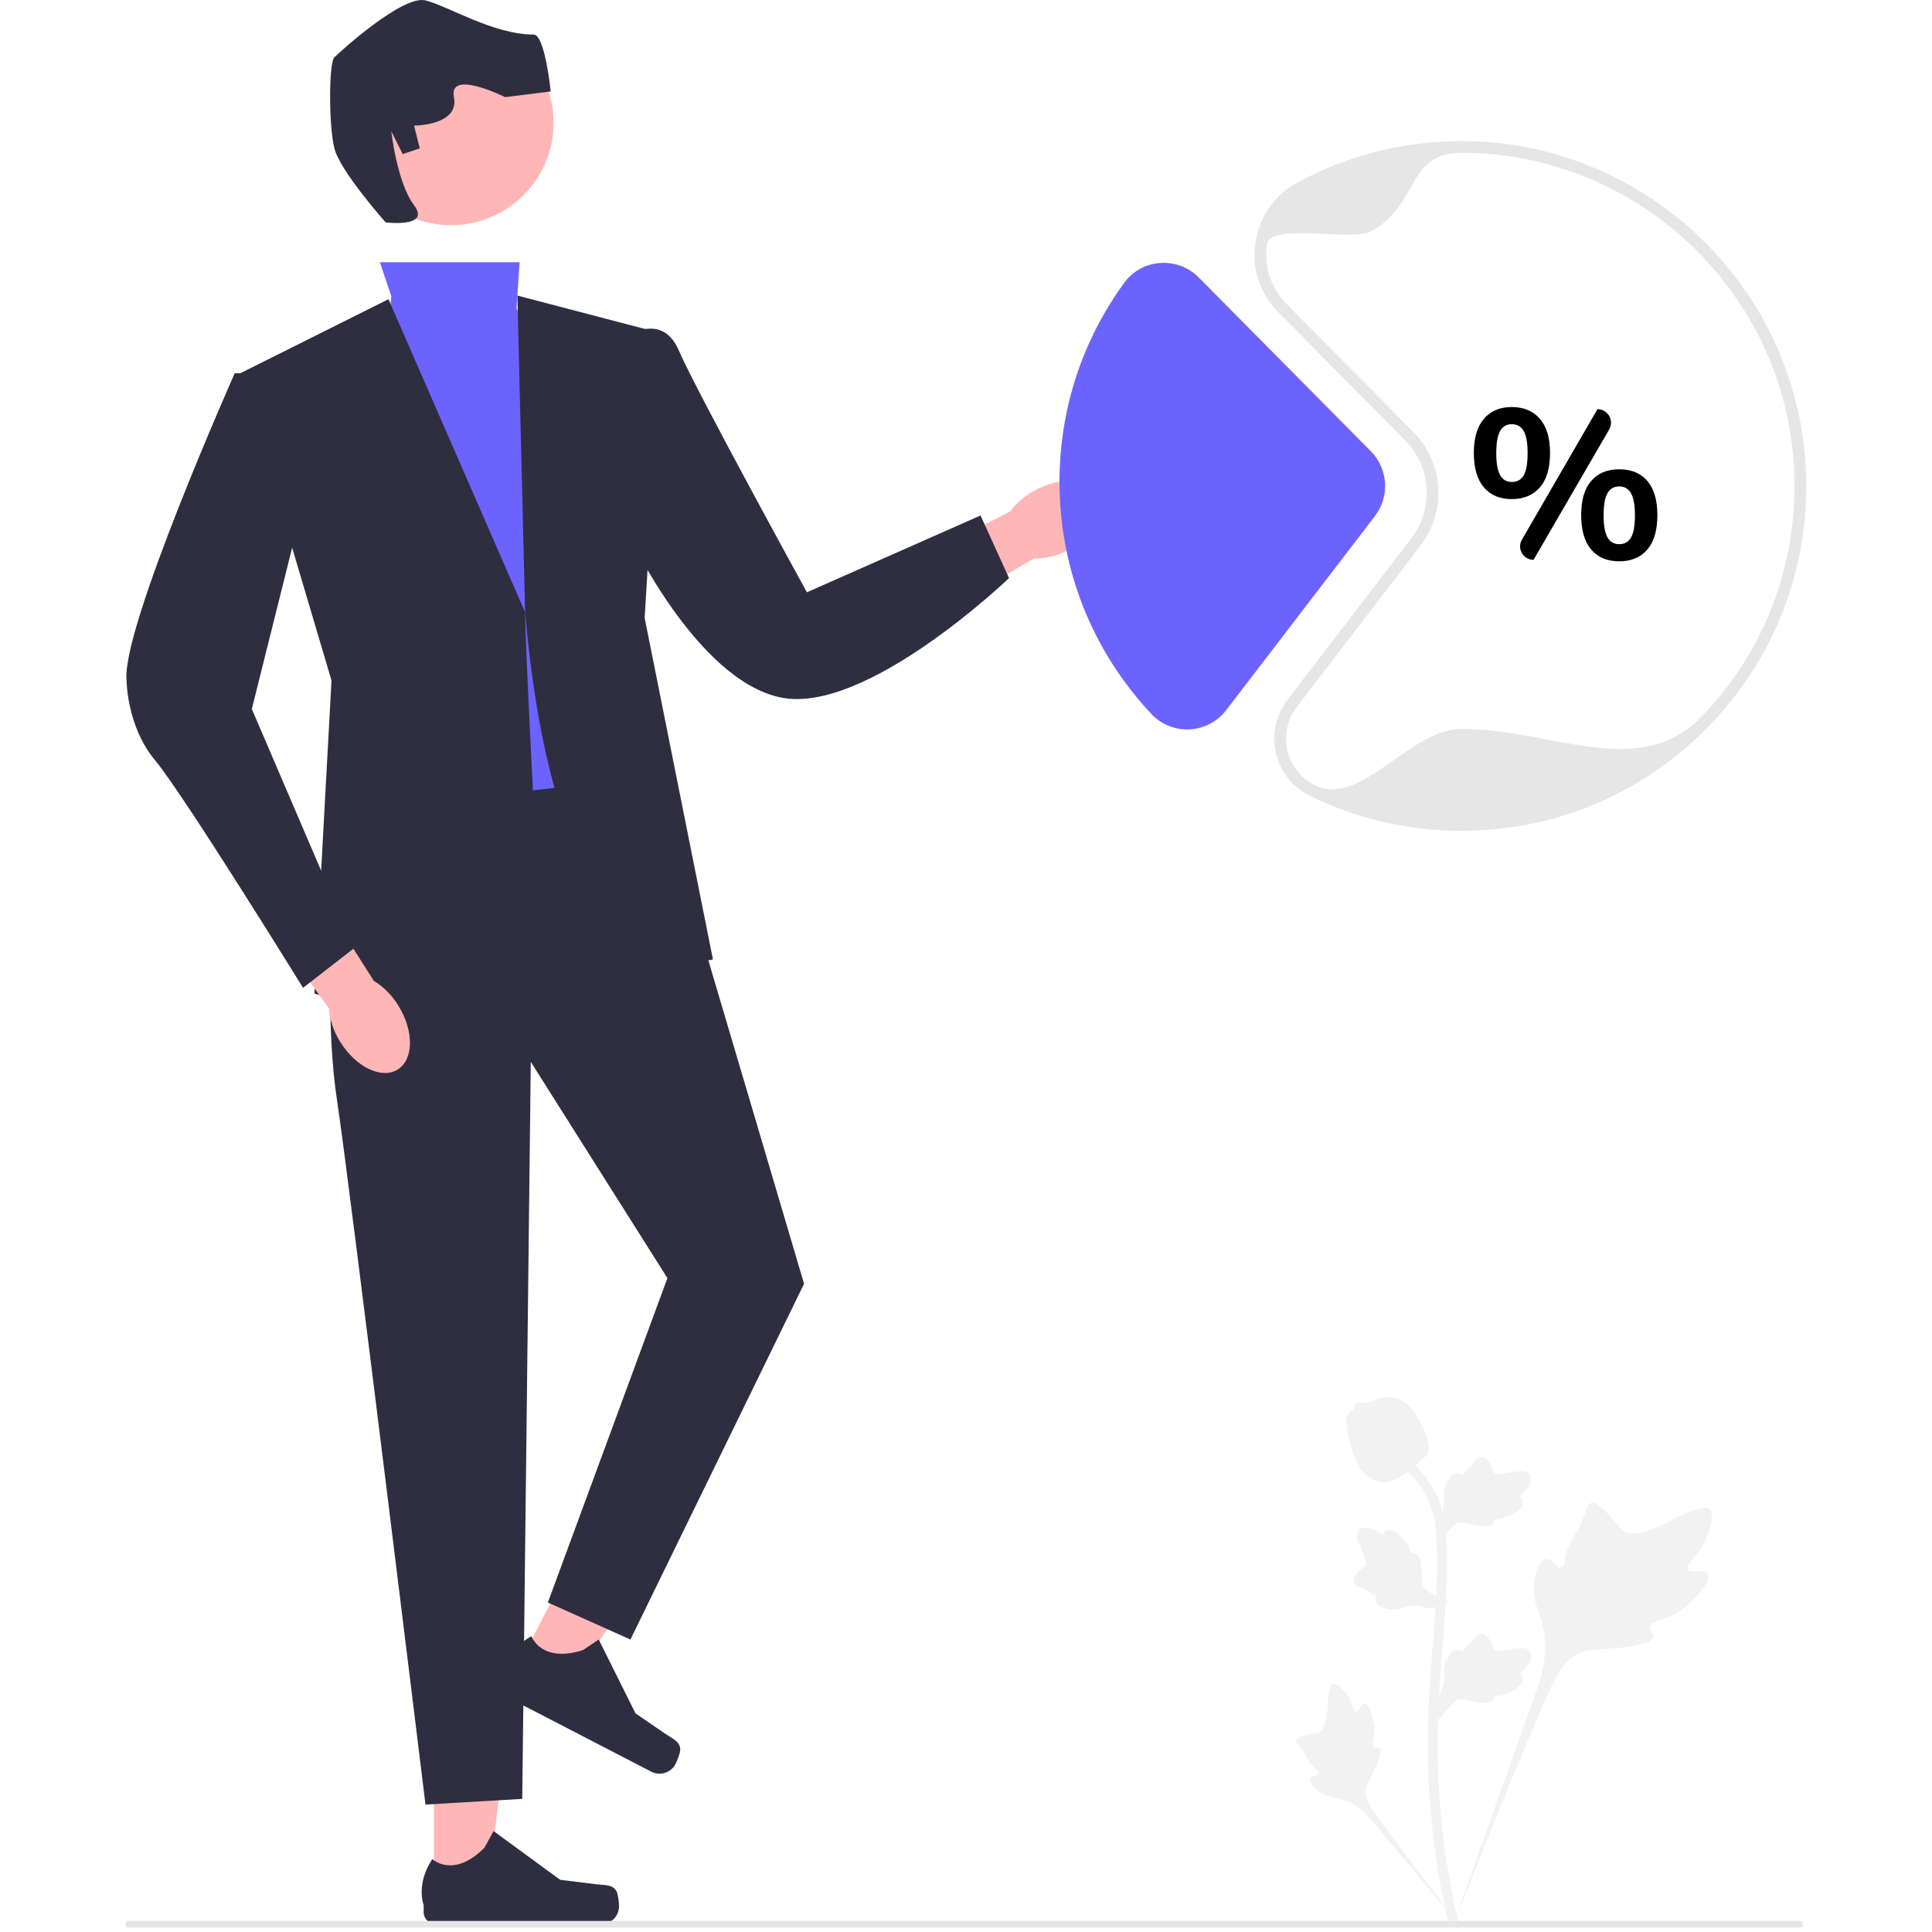 <?xml version="1.0" encoding="UTF-8"?>
<svg xmlns="http://www.w3.org/2000/svg" xmlns:xlink="http://www.w3.org/1999/xlink" width="215px" height="215px" viewBox="0 0 215 247" version="1.1">
<g id="surface1">
<path style=" stroke:none;fill-rule:nonzero;fill:rgb(94.902%,94.902%,94.902%);fill-opacity:1;" d="M 202.363 201.219 C 201.941 200.504 200.109 201.27 199.773 200.621 C 199.438 199.977 201.137 198.992 202.109 196.75 C 202.285 196.344 203.391 193.793 202.57 193.004 C 201.023 191.512 193.93 197.672 191.449 195.656 C 190.906 195.215 190.523 194.332 188.879 192.898 C 188.223 192.328 187.824 192.07 187.441 192.164 C 186.898 192.301 186.855 193.031 186.27 194.461 C 185.395 196.609 184.875 196.48 184.367 198.195 C 183.988 199.465 184.074 200.207 183.629 200.352 C 183 200.555 182.418 199.203 181.617 199.324 C 180.805 199.449 180.309 201.02 180.152 202.195 C 179.863 204.402 180.672 205.859 181.121 207.391 C 181.609 209.055 181.902 211.59 180.773 215.172 L 169.609 246.617 C 172.074 240.164 179.211 222.477 182.207 215.902 C 183.074 214.008 184.031 212.082 185.992 211.32 C 187.883 210.59 190.477 211.027 193.785 210.23 C 194.172 210.137 195.246 209.863 195.379 209.234 C 195.492 208.711 194.859 208.422 194.957 207.934 C 195.086 207.277 196.328 207.27 197.852 206.516 C 198.926 205.98 199.598 205.348 200.172 204.805 C 200.344 204.641 202.926 202.168 202.363 201.219 Z M 202.363 201.219 "/>
<path style=" stroke:none;fill-rule:nonzero;fill:rgb(94.902%,94.902%,94.902%);fill-opacity:1;" d="M 158.438 217.773 C 157.965 217.773 157.812 218.895 157.398 218.871 C 156.984 218.852 156.992 217.73 156.172 216.609 C 156.023 216.406 155.09 215.129 154.465 215.301 C 153.285 215.629 154.266 220.887 152.559 221.523 C 152.184 221.66 151.641 221.594 150.461 221.988 C 149.992 222.145 149.75 222.266 149.688 222.484 C 149.598 222.789 149.941 223.02 150.477 223.719 C 151.281 224.77 151.066 224.984 151.762 225.73 C 152.277 226.285 152.664 226.453 152.605 226.715 C 152.523 227.082 151.695 226.977 151.523 227.406 C 151.348 227.84 151.977 228.535 152.512 228.953 C 153.508 229.73 154.457 229.754 155.34 229.977 C 156.297 230.219 157.625 230.805 159.059 232.391 L 171.277 246.945 C 168.82 243.871 162.195 235.266 159.832 231.898 C 159.152 230.926 158.48 229.902 158.676 228.719 C 158.859 227.582 159.824 226.434 160.387 224.582 C 160.453 224.363 160.629 223.762 160.359 223.512 C 160.133 223.309 159.809 223.531 159.598 223.344 C 159.312 223.09 159.668 222.48 159.738 221.516 C 159.785 220.832 159.668 220.324 159.566 219.883 C 159.535 219.75 159.066 217.77 158.438 217.773 Z M 158.438 217.773 "/>
<path style=" stroke:none;fill-rule:nonzero;fill:rgb(94.902%,94.902%,94.902%);fill-opacity:1;" d="M 167.859 219.887 L 167.574 217.348 L 167.707 217.156 C 168.309 216.266 168.613 215.395 168.617 214.57 C 168.617 214.441 168.613 214.309 168.605 214.176 C 168.582 213.645 168.551 212.988 168.895 212.219 C 169.086 211.793 169.625 210.801 170.441 210.922 C 170.66 210.953 170.824 211.055 170.949 211.172 C 170.969 211.145 170.988 211.113 171.008 211.082 C 171.262 210.695 171.461 210.531 171.656 210.371 C 171.805 210.246 171.957 210.121 172.195 209.824 C 172.301 209.691 172.383 209.574 172.453 209.48 C 172.664 209.188 172.938 208.836 173.422 208.844 C 173.941 208.867 174.211 209.297 174.391 209.578 C 174.711 210.082 174.859 210.449 174.953 210.688 C 174.988 210.777 175.027 210.879 175.051 210.906 C 175.215 211.152 176.57 210.922 177.082 210.84 C 178.23 210.648 179.223 210.484 179.633 211.207 C 179.926 211.723 179.707 212.41 178.965 213.293 C 178.734 213.57 178.488 213.781 178.27 213.945 C 178.449 214.051 178.613 214.219 178.68 214.477 C 178.832 215.094 178.305 215.711 177.105 216.312 C 176.809 216.465 176.406 216.664 175.848 216.762 C 175.582 216.809 175.344 216.82 175.141 216.824 C 175.137 216.941 175.109 217.07 175.039 217.203 C 174.828 217.586 174.391 217.77 173.73 217.727 C 173.004 217.688 172.406 217.551 171.879 217.43 C 171.418 217.324 171.02 217.234 170.711 217.254 C 170.133 217.301 169.688 217.766 169.164 218.363 Z M 167.859 219.887 "/>
<path style=" stroke:none;fill-rule:nonzero;fill:rgb(94.902%,94.902%,94.902%);fill-opacity:1;" d="M 169.18 204.77 L 166.793 205.688 L 166.574 205.609 C 165.562 205.254 164.645 205.18 163.844 205.387 C 163.715 205.418 163.59 205.457 163.465 205.496 C 162.957 205.656 162.328 205.852 161.496 205.715 C 161.035 205.637 159.938 205.363 159.852 204.547 C 159.824 204.328 159.883 204.141 159.965 203.992 C 159.93 203.98 159.898 203.969 159.859 203.957 C 159.422 203.812 159.211 203.66 159.008 203.512 C 158.852 203.402 158.691 203.285 158.34 203.129 C 158.188 203.059 158.055 203.008 157.941 202.965 C 157.605 202.836 157.199 202.66 157.082 202.191 C 156.973 201.684 157.32 201.312 157.547 201.066 C 157.957 200.629 158.27 200.395 158.48 200.242 C 158.555 200.184 158.645 200.121 158.668 200.094 C 158.863 199.871 158.297 198.617 158.086 198.145 C 157.609 197.086 157.199 196.168 157.793 195.586 C 158.219 195.172 158.938 195.211 159.984 195.703 C 160.309 195.855 160.574 196.039 160.789 196.211 C 160.848 196.008 160.965 195.809 161.203 195.68 C 161.758 195.375 162.488 195.73 163.375 196.734 C 163.598 196.984 163.895 197.32 164.129 197.84 C 164.242 198.082 164.312 198.309 164.371 198.504 C 164.484 198.48 164.613 198.473 164.758 198.508 C 165.188 198.613 165.477 198.992 165.602 199.641 C 165.746 200.352 165.766 200.965 165.781 201.508 C 165.797 201.98 165.809 202.387 165.91 202.68 C 166.102 203.227 166.66 203.543 167.375 203.895 Z M 169.18 204.77 "/>
<path style=" stroke:none;fill-rule:nonzero;fill:rgb(94.902%,94.902%,94.902%);fill-opacity:1;" d="M 167.859 197.289 L 167.574 194.75 L 167.707 194.555 C 168.309 193.668 168.613 192.797 168.617 191.973 C 168.617 191.84 168.613 191.711 168.605 191.574 C 168.582 191.047 168.551 190.387 168.895 189.621 C 169.086 189.191 169.625 188.203 170.441 188.324 C 170.66 188.355 170.824 188.457 170.949 188.574 C 170.969 188.543 170.988 188.516 171.008 188.484 C 171.262 188.098 171.461 187.93 171.656 187.77 C 171.805 187.648 171.957 187.523 172.195 187.223 C 172.301 187.094 172.383 186.977 172.453 186.879 C 172.664 186.586 172.938 186.238 173.422 186.242 C 173.941 186.27 174.211 186.695 174.391 186.98 C 174.711 187.484 174.859 187.848 174.953 188.09 C 174.988 188.18 175.027 188.277 175.051 188.309 C 175.215 188.555 176.57 188.324 177.082 188.242 C 178.23 188.051 179.223 187.883 179.633 188.609 C 179.926 189.125 179.707 189.809 178.965 190.695 C 178.734 190.973 178.488 191.18 178.27 191.344 C 178.449 191.453 178.613 191.617 178.68 191.879 C 178.832 192.496 178.305 193.109 177.105 193.715 C 176.809 193.863 176.406 194.066 175.848 194.164 C 175.582 194.207 175.344 194.219 175.141 194.227 C 175.137 194.344 175.109 194.473 175.039 194.602 C 174.828 194.988 174.391 195.172 173.73 195.129 C 173.004 195.09 172.406 194.953 171.879 194.828 C 171.418 194.723 171.02 194.637 170.711 194.656 C 170.133 194.703 169.688 195.164 169.164 195.766 Z M 167.859 197.289 "/>
<path style=" stroke:none;fill-rule:nonzero;fill:rgb(94.902%,94.902%,94.902%);fill-opacity:1;" d="M 170.457 246.578 L 169.926 246.242 L 169.797 245.629 L 169.926 246.242 L 169.305 246.316 C 169.297 246.258 169.262 246.125 169.211 245.918 C 168.934 244.781 168.086 241.328 167.379 235.887 C 166.887 232.086 166.609 228.184 166.551 224.277 C 166.492 220.367 166.68 217.406 166.828 215.023 C 166.938 213.23 167.074 211.52 167.207 209.855 C 167.562 205.406 167.898 201.207 167.648 196.555 C 167.594 195.516 167.48 193.355 166.215 191.055 C 165.484 189.719 164.473 188.535 163.215 187.535 L 163.996 186.551 C 165.387 187.656 166.504 188.969 167.316 190.449 C 168.719 193 168.844 195.355 168.906 196.488 C 169.16 201.223 168.82 205.465 168.461 209.953 C 168.328 211.613 168.191 213.316 168.078 215.102 C 167.934 217.461 167.75 220.395 167.805 224.258 C 167.863 228.117 168.137 231.973 168.625 235.723 C 169.324 241.098 170.156 244.5 170.43 245.617 C 170.578 246.215 170.609 246.34 170.457 246.578 Z M 170.457 246.578 "/>
<path style=" stroke:none;fill-rule:nonzero;fill:rgb(94.902%,94.902%,94.902%);fill-opacity:1;" d="M 160.91 189.531 C 160.859 189.531 160.809 189.527 160.754 189.523 C 159.688 189.469 158.695 188.828 157.812 187.625 C 157.398 187.059 157.184 186.41 156.762 185.121 C 156.695 184.922 156.375 183.914 156.184 182.527 C 156.055 181.621 156.07 181.242 156.25 180.91 C 156.449 180.535 156.773 180.277 157.137 180.102 C 157.121 179.98 157.133 179.855 157.188 179.73 C 157.398 179.207 157.969 179.277 158.277 179.309 C 158.434 179.328 158.625 179.355 158.836 179.344 C 159.168 179.328 159.344 179.23 159.613 179.082 C 159.871 178.941 160.188 178.766 160.664 178.668 C 161.598 178.473 162.379 178.738 162.637 178.824 C 163.996 179.277 164.668 180.336 165.441 181.555 C 165.598 181.801 166.125 182.695 166.477 183.918 C 166.73 184.801 166.695 185.191 166.617 185.484 C 166.465 186.086 166.098 186.426 165.172 187.184 C 164.203 187.98 163.719 188.375 163.301 188.617 C 162.332 189.18 161.723 189.531 160.91 189.531 Z M 160.91 189.531 "/>
<path style=" stroke:none;fill-rule:nonzero;fill:rgb(100%,71.373%,71.373%);fill-opacity:1;" d="M 120.539 70.352 C 123.938 68.652 125.812 65.523 124.734 63.363 C 123.652 61.199 120.02 60.824 116.621 62.523 C 115.254 63.184 114.066 64.164 113.156 65.375 L 98.848 72.754 L 102.453 79.391 L 116.176 71.414 C 117.691 71.414 119.191 71.047 120.539 70.352 Z M 120.539 70.352 "/>
<path style=" stroke:none;fill-rule:nonzero;fill:rgb(100%,71.373%,71.373%);fill-opacity:1;" d="M 39.488 241.938 L 46.297 241.938 L 49.535 215.68 L 39.484 215.68 Z M 39.488 241.938 "/>
<path style=" stroke:none;fill-rule:nonzero;fill:rgb(18.431%,18.039%,25.49%);fill-opacity:1;" d="M 62.816 241.785 C 63.027 242.141 63.141 243.293 63.141 243.707 C 63.141 244.984 62.105 246.02 60.828 246.02 L 39.742 246.02 C 38.871 246.02 38.164 245.312 38.164 244.441 L 38.164 243.562 C 38.164 243.562 37.121 240.926 39.27 237.676 C 39.27 237.676 41.938 240.223 45.926 236.234 L 47.105 234.102 L 55.617 240.328 L 60.336 240.91 C 61.371 241.035 62.285 240.891 62.816 241.785 Z M 62.816 241.785 "/>
<path style=" stroke:none;fill-rule:nonzero;fill:rgb(100%,71.373%,71.373%);fill-opacity:1;" d="M 50.18 213.066 L 56.227 216.195 L 71.18 194.367 L 62.254 189.746 Z M 50.18 213.066 "/>
<path style=" stroke:none;fill-rule:nonzero;fill:rgb(18.431%,18.039%,25.49%);fill-opacity:1;" d="M 70.969 223.652 C 70.992 224.066 70.562 225.141 70.371 225.508 C 69.785 226.645 68.391 227.086 67.258 226.5 L 48.527 216.805 C 47.758 216.406 47.453 215.457 47.855 214.684 L 48.258 213.902 C 48.258 213.902 48.543 211.082 51.945 209.18 C 51.945 209.18 53.148 212.668 58.523 210.961 L 60.547 209.609 L 65.246 219.051 L 69.168 221.734 C 70.027 222.324 70.91 222.613 70.969 223.652 Z M 70.969 223.652 "/>
<path style=" stroke:none;fill-rule:nonzero;fill:rgb(42.353%,38.824%,100%);fill-opacity:1;" d="M 32.57 33.523 L 50.43 33.523 L 50.039 39.344 L 61.684 76.453 L 63.867 101.191 L 42.031 104.828 L 31.844 58.988 L 34.027 37.887 Z M 32.57 33.523 "/>
<path style=" stroke:none;fill-rule:nonzero;fill:rgb(18.431%,18.039%,25.49%);fill-opacity:1;" d="M 33.664 38.25 L 14.738 47.711 L 26.383 87.004 L 24.199 127.023 C 24.199 127.023 54.043 136.48 52.586 109.559 C 51.133 82.637 51.133 78.27 51.133 78.27 Z M 33.664 38.25 "/>
<path style=" stroke:none;fill-rule:nonzero;fill:rgb(18.431%,18.039%,25.49%);fill-opacity:1;" d="M 63.867 43.152 C 63.867 43.152 68.598 39.707 70.781 44.801 C 72.965 49.895 87.16 75.723 87.16 75.723 L 109.359 65.902 L 113 73.906 C 113 73.906 94.801 91.367 83.883 89.184 C 72.965 87.004 64.234 68.086 64.234 68.086 Z M 63.867 43.152 "/>
<path style=" stroke:none;fill-rule:nonzero;fill:rgb(18.431%,18.039%,25.49%);fill-opacity:1;" d="M 26.383 119.746 C 26.383 119.746 25.656 131.387 27.113 140.848 C 28.566 150.305 38.395 230.707 38.395 230.707 L 50.766 229.98 L 51.859 135.754 L 69.328 163.402 L 54.043 204.879 L 64.598 209.609 L 86.797 164.129 L 71.512 112.469 L 67.145 99.371 L 34.391 103.012 Z M 26.383 119.746 "/>
<path style=" stroke:none;fill-rule:nonzero;fill:rgb(18.431%,18.039%,25.49%);fill-opacity:1;" d="M 75.148 122.656 C 75.148 122.656 55.5 128.477 51.133 78.27 L 50.145 37.789 L 68.598 42.617 L 66.418 79 Z M 75.148 122.656 "/>
<path style=" stroke:none;fill-rule:nonzero;fill:rgb(100%,71.373%,71.373%);fill-opacity:1;" d="M 54.77 15.695 C 54.77 22.93 48.906 28.793 41.668 28.793 C 34.434 28.793 28.566 22.93 28.566 15.695 C 28.566 8.461 34.434 2.598 41.668 2.598 C 48.906 2.598 54.77 8.461 54.77 15.695 Z M 54.77 15.695 "/>
<path style=" stroke:none;fill-rule:nonzero;fill:rgb(18.431%,18.039%,25.49%);fill-opacity:1;" d="M 33.301 28.43 C 33.301 28.43 27.477 21.879 26.75 18.969 C 26.02 16.059 26.02 8.055 26.75 7.328 C 27.477 6.602 35.484 -0.676 38.395 0.051 C 41.305 0.777 47.078 4.418 52.223 4.418 C 53.68 4.418 54.406 11.691 54.406 11.691 L 48.582 12.422 C 48.582 12.422 41.305 8.781 42.031 12.422 C 42.762 16.059 36.938 16.059 36.938 16.059 L 37.668 18.969 L 35.484 19.695 L 34.027 16.785 C 34.027 16.785 34.754 23.336 36.938 26.246 C 39.121 29.156 33.301 28.43 33.301 28.43 Z M 33.301 28.43 "/>
<path style=" stroke:none;fill-rule:nonzero;fill:rgb(100%,71.373%,71.373%);fill-opacity:1;" d="M 27.496 133.195 C 29.496 136.426 32.781 138.012 34.836 136.742 C 36.895 135.469 36.941 131.82 34.941 128.59 C 34.16 127.289 33.082 126.191 31.789 125.395 L 23.152 111.816 L 16.867 116.004 L 26.047 128.945 C 26.184 130.457 26.684 131.914 27.496 133.195 Z M 27.496 133.195 "/>
<path style=" stroke:none;fill-rule:nonzero;fill:rgb(18.431%,18.039%,25.49%);fill-opacity:1;" d="M 17.648 47.711 L 14.012 47.711 C 14.012 47.711 -0.547 80.453 0.184 87.004 C 0.184 87.004 0.184 92.824 3.82 97.188 C 7.461 101.555 22.746 126.293 22.746 126.293 L 29.297 121.199 L 16.195 90.641 L 24.199 58.625 Z M 17.648 47.711 "/>
<path style=" stroke:none;fill-rule:nonzero;fill:rgb(90.196%,90.196%,90.196%);fill-opacity:1;" d="M 214.52 246.008 C 214.52 246.238 214.332 246.426 214.098 246.426 L 0.422 246.426 C 0.188 246.426 0 246.238 0 246.008 C 0 245.773 0.188 245.586 0.422 245.586 L 214.098 245.586 C 214.332 245.586 214.52 245.773 214.52 246.008 Z M 214.52 246.008 "/>
<path style=" stroke:none;fill-rule:nonzero;fill:rgb(42.353%,38.824%,100%);fill-opacity:1;" d="M 135.754 93.254 C 134.035 93.254 132.398 92.551 131.219 91.301 C 123.629 83.234 119.453 72.695 119.453 61.625 C 119.453 52.398 122.312 43.59 127.73 36.152 C 128.801 34.684 130.461 33.762 132.289 33.621 C 134.141 33.48 135.957 34.16 137.262 35.48 L 159.27 57.703 C 161.473 59.926 161.699 63.477 159.793 65.961 L 140.777 90.777 C 139.645 92.254 137.934 93.152 136.074 93.246 C 135.969 93.25 135.863 93.254 135.754 93.254 Z M 135.754 93.254 "/>
<path style=" stroke:none;fill-rule:nonzero;fill:rgb(90.196%,90.196%,90.196%);fill-opacity:1;" d="M 170.82 106.215 C 164.035 106.215 157.523 104.711 151.469 101.746 C 149.27 100.668 147.688 98.684 147.125 96.301 C 146.566 93.914 147.098 91.434 148.586 89.488 L 164.438 68.809 C 167.32 65.047 166.977 59.672 163.645 56.301 L 147.418 39.918 C 145.074 37.551 144.012 34.305 144.504 31.008 C 144.996 27.695 146.973 24.883 149.93 23.293 C 156.59 19.699 164.141 17.883 171.762 18.047 C 194.73 18.523 213.66 36.848 214.859 59.754 C 215.504 71.992 211.227 83.613 202.816 92.469 C 194.402 101.332 183.039 106.215 170.82 106.215 Z M 170.836 19.539 C 163.777 19.539 165.469 26.23 159.293 29.559 C 156.762 30.926 146.414 28.391 145.988 31.23 C 145.566 34.051 146.48 36.832 148.488 38.863 L 164.711 55.246 C 168.574 59.145 168.969 65.367 165.629 69.723 L 149.781 90.402 C 148.566 91.988 148.133 94.012 148.59 95.957 C 149.047 97.898 150.336 99.52 152.129 100.398 C 157.977 103.262 164.266 93.188 170.82 93.188 C 182.621 93.188 193.598 99.996 201.727 91.438 C 209.848 82.879 213.98 71.656 213.359 59.832 C 212.199 37.707 193.914 20.012 171.73 19.551 C 171.434 19.543 171.133 19.539 170.836 19.539 Z M 170.836 19.539 "/>
<path style=" stroke:none;fill-rule:nonzero;fill:rgb(0%,0%,0%);fill-opacity:1;" d="M 173.711 62.309 C 172.855 61.309 172.426 59.84 172.426 57.91 C 172.426 56 172.855 54.543 173.711 53.543 C 174.566 52.543 175.754 52.039 177.27 52.039 C 178.805 52.039 180.004 52.543 180.871 53.543 C 181.734 54.543 182.168 56 182.168 57.91 C 182.168 59.84 181.734 61.309 180.871 62.309 C 180.004 63.309 178.805 63.809 177.27 63.809 C 175.754 63.809 174.566 63.309 173.711 62.309 Z M 178.812 60.754 C 179.137 60.176 179.301 59.227 179.301 57.91 C 179.301 56.633 179.133 55.699 178.801 55.109 C 178.465 54.527 177.957 54.23 177.27 54.23 C 176.602 54.23 176.105 54.527 175.781 55.109 C 175.457 55.699 175.293 56.633 175.293 57.91 C 175.293 59.211 175.457 60.152 175.781 60.738 C 176.105 61.324 176.602 61.617 177.27 61.617 C 177.973 61.617 178.488 61.328 178.812 60.754 Z M 178.57 69 L 188.23 52.312 C 189.562 52.312 190.395 53.754 189.727 54.91 L 180.059 71.574 C 178.734 71.574 177.91 70.141 178.57 69 Z M 187.434 70.262 C 186.574 69.262 186.148 67.785 186.148 65.84 C 186.148 63.926 186.574 62.477 187.434 61.484 C 188.289 60.492 189.484 59.996 191.02 59.996 C 192.551 59.996 193.746 60.492 194.605 61.484 C 195.461 62.477 195.891 63.938 195.891 65.867 C 195.891 67.797 195.461 69.262 194.605 70.262 C 193.746 71.262 192.551 71.762 191.02 71.762 C 189.484 71.762 188.289 71.262 187.434 70.262 Z M 192.535 68.691 C 192.859 68.105 193.02 67.164 193.02 65.867 C 193.02 64.586 192.855 63.652 192.52 63.066 C 192.188 62.48 191.684 62.188 191.02 62.188 C 190.332 62.188 189.828 62.48 189.504 63.066 C 189.176 63.652 189.016 64.586 189.016 65.867 C 189.016 67.164 189.176 68.105 189.504 68.691 C 189.828 69.277 190.332 69.57 191.02 69.57 C 191.703 69.57 192.207 69.277 192.535 68.691 Z M 192.535 68.691 "/>
</g>
</svg>
